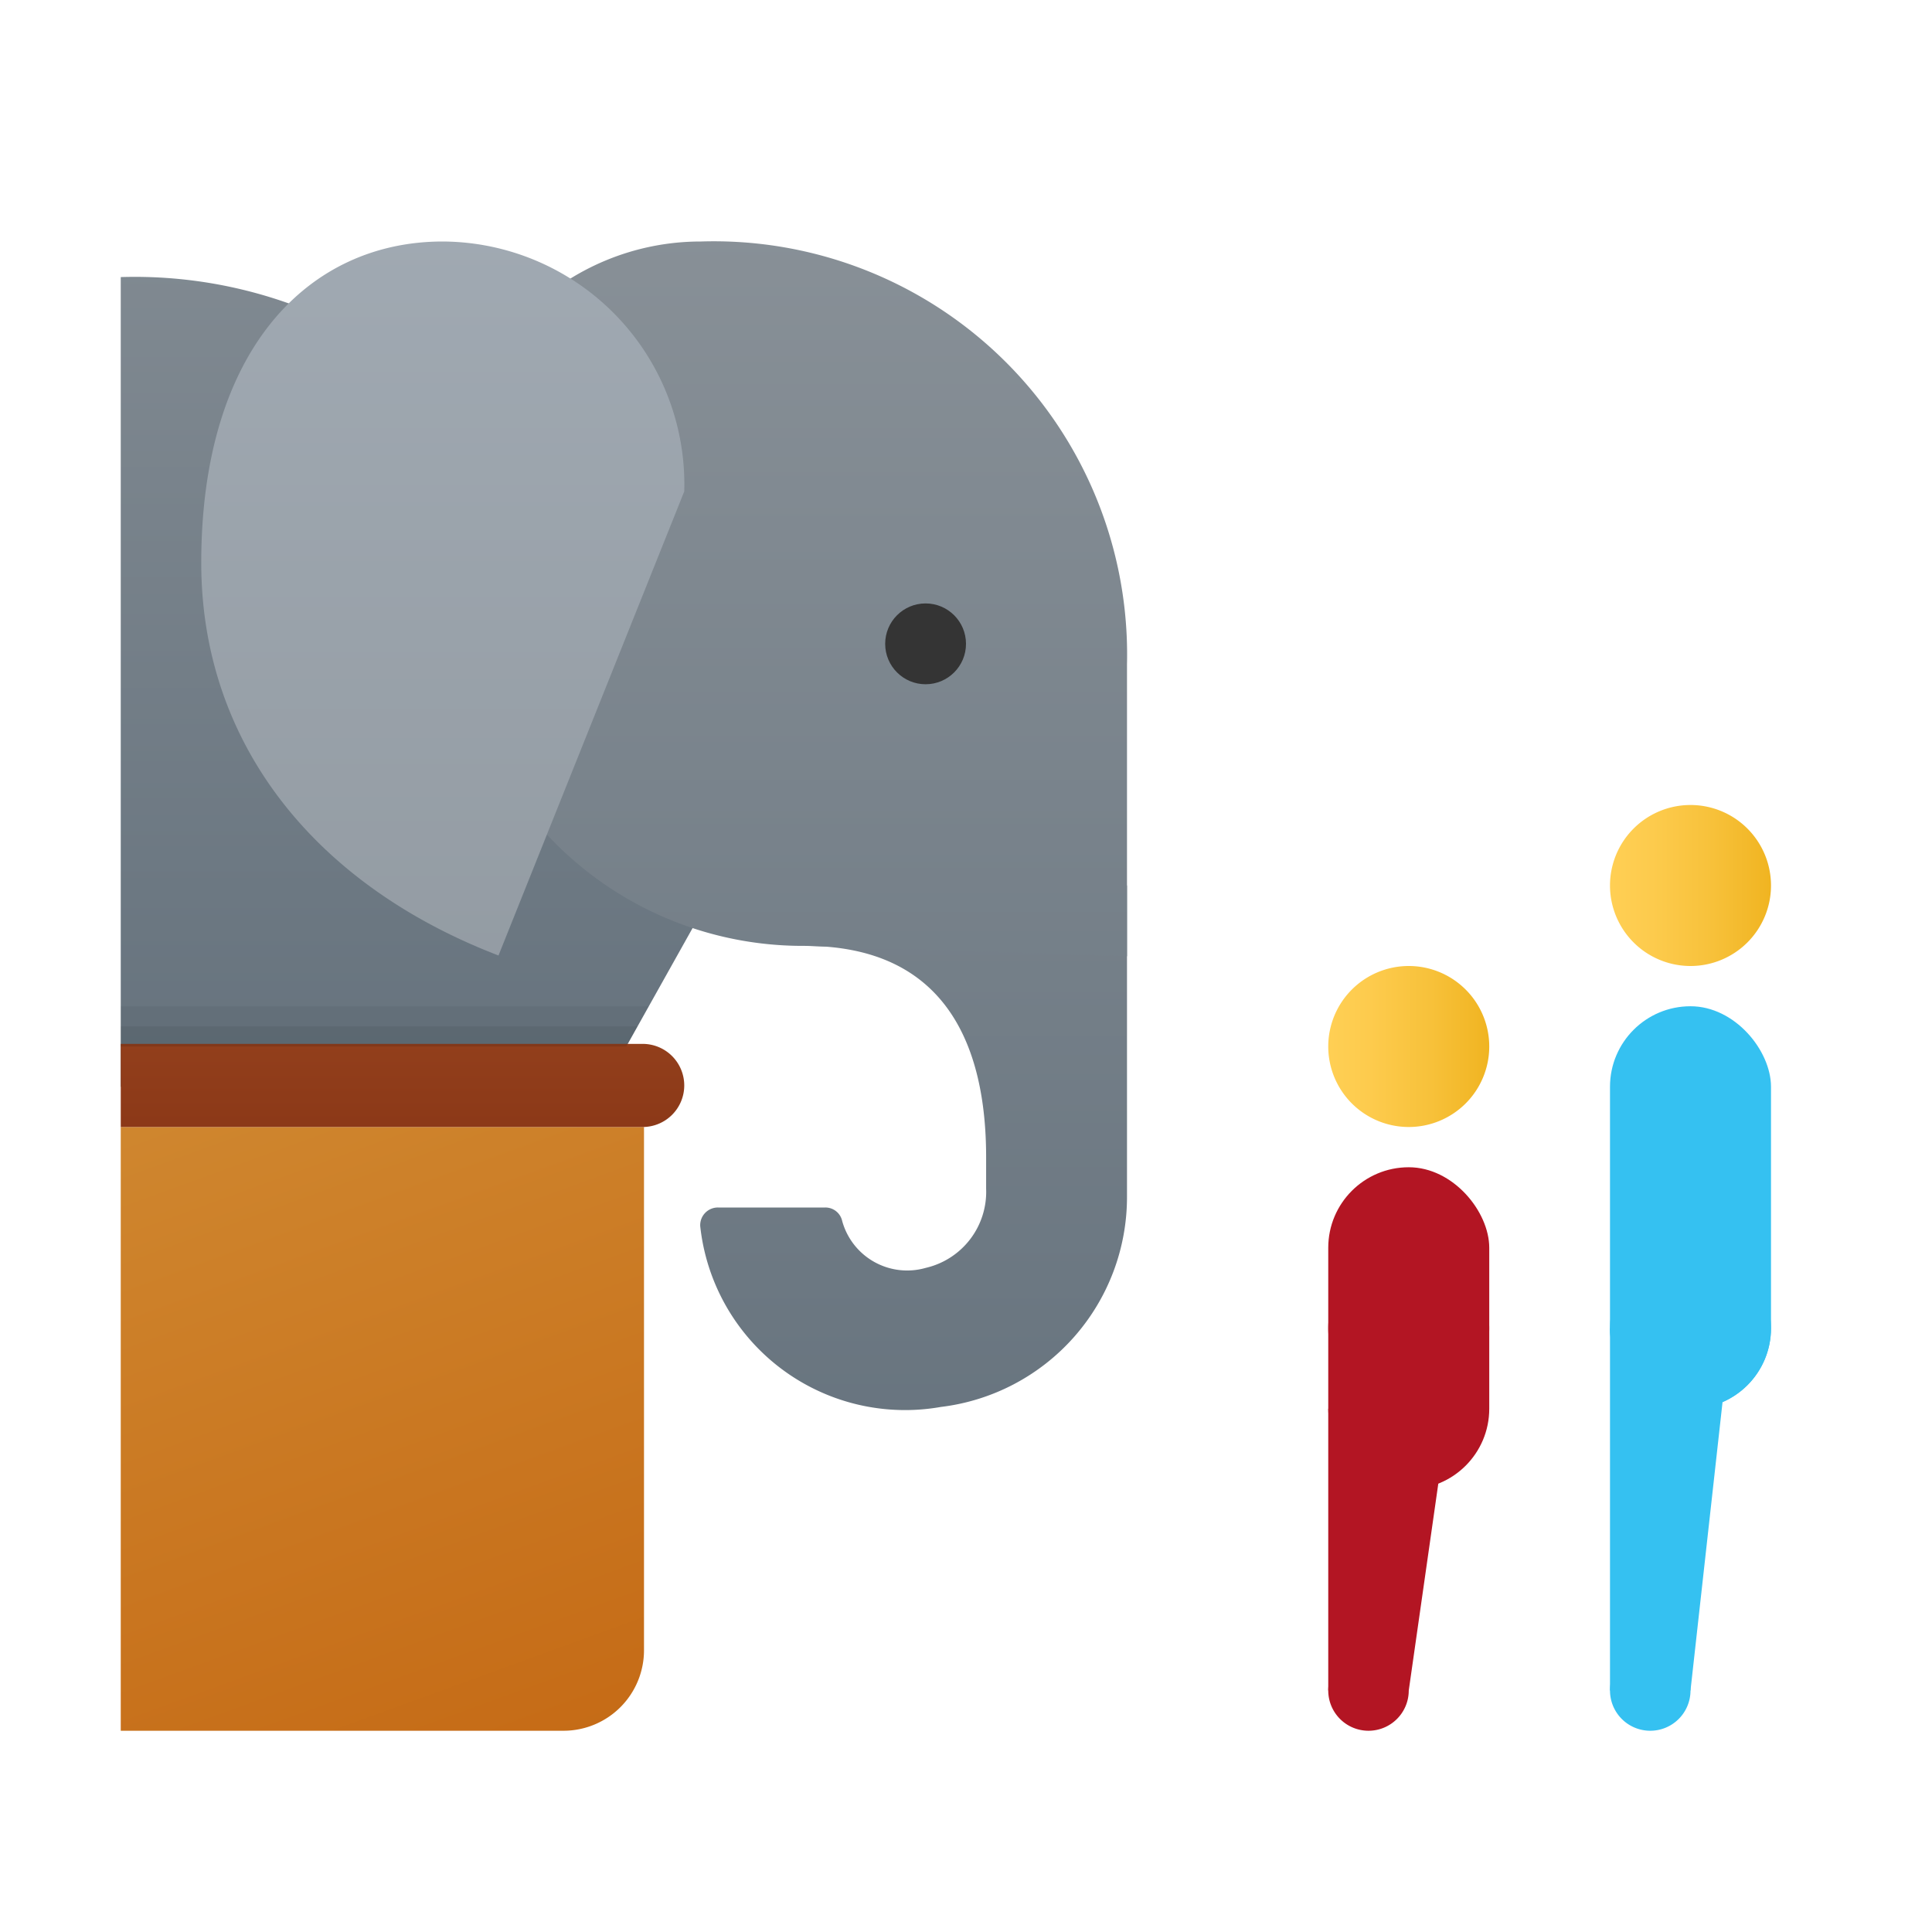 <svg xmlns="http://www.w3.org/2000/svg" xmlns:xlink="http://www.w3.org/1999/xlink" viewBox="0 0 48 48" width="48px" height="48px"><defs><linearGradient id="3izcHbrcJnexpjJ~BtDipb" x1="10.205" x2="10.205" y1=".199" y2="28.491" data-name="Безымянный градиент 4" gradientUnits="userSpaceOnUse"><stop offset="0" stop-color="#889097"/><stop offset="1" stop-color="#64717c"/></linearGradient><linearGradient id="3izcHbrcJnexpjJ~BtDipa" x1="40" x2="44" y1="-2002" y2="-2002" data-name="Безымянный градиент 208" gradientTransform="matrix(1 0 0 -1 0 -1980)" gradientUnits="userSpaceOnUse"><stop offset="0" stop-color="#ffcf54"/><stop offset=".261" stop-color="#fdcb4d"/><stop offset=".639" stop-color="#f7c13a"/><stop offset="1" stop-color="#f0b421"/></linearGradient><linearGradient id="3izcHbrcJnexpjJ~BtDipc" x1="33" x2="37" y1="-2006" y2="-2006" xlink:href="#3izcHbrcJnexpjJ~BtDipa"/><linearGradient id="3izcHbrcJnexpjJ~BtDipd" x1="22.697" x2="22.697" y1="5.714" y2="39.264" xlink:href="#3izcHbrcJnexpjJ~BtDipb"/><linearGradient id="3izcHbrcJnexpjJ~BtDipe" x1="19.629" x2="19.629" y1="5.717" y2="39.602" xlink:href="#3izcHbrcJnexpjJ~BtDipb"/><linearGradient id="3izcHbrcJnexpjJ~BtDipf" x1="11" x2="11" y1="4.387" y2="30.815" data-name="Безымянный градиент 11" gradientUnits="userSpaceOnUse"><stop offset="0" stop-color="#a1aab3"/><stop offset="1" stop-color="#8f979e"/></linearGradient><linearGradient id="3izcHbrcJnexpjJ~BtDipg" x1="3.208" x2="14.612" y1="18.213" y2="49.544" gradientUnits="userSpaceOnUse"><stop offset="0" stop-color="#d4943b"/><stop offset="1" stop-color="#c2620e"/></linearGradient><linearGradient id="3izcHbrcJnexpjJ~BtDiph" x1="10" x2="10" y1="20.5" y2="33.676" gradientUnits="userSpaceOnUse"><stop offset="0" stop-color="#a34f27"/><stop offset=".587" stop-color="#8b3817"/><stop offset="1" stop-color="#802d10"/></linearGradient></defs><path fill="url(#3izcHbrcJnexpjJ~BtDipb)" d="M14.773,20.72V18.303A11.424,11.424,0,0,0,3,6.884V27H15l2.409-4.303Z"/><path fill="url(#3izcHbrcJnexpjJ~BtDipa)" d="M40,22a2,2,0,1,0,1.999-2A2,2,0,0,0,40,22Z"/><path fill="url(#3izcHbrcJnexpjJ~BtDipc)" d="M33,26a2,2,0,1,0,1.999-2A2,2,0,0,0,33,26Z"/><path fill="url(#3izcHbrcJnexpjJ~BtDipd)" d="M26.197,21.818H20.045L20,23.5c3.515,0,4.5,2.5,4.5,5.25v.781A1.939,1.939,0,0,1,23,31.5a1.674,1.674,0,0,1-2.076-1.164A.427.427,0,0,0,20.5,30H17.84a.439.439,0,0,0-.443.464,5.119,5.119,0,0,0,5.979,4.491A5.253,5.253,0,0,0,28,29.726V22Z"/><path fill="url(#3izcHbrcJnexpjJ~BtDipe)" d="M17.409,6h0A10.267,10.267,0,0,1,28,16.5v7.258L20,23.5a8.685,8.685,0,0,1-8.742-8.712V12.152A6.152,6.152,0,0,1,17.409,6Z"/><circle cx="22.996" cy="15.996" r="1.004" fill="#343434"/><path fill="url(#3izcHbrcJnexpjJ~BtDipf)" d="M17,12.209A6.033,6.033,0,0,0,11,6C7.686,6,5,8.661,5,13.983c0,4.435,2.769,7.983,7.385,9.756Z"/><path fill="url(#3izcHbrcJnexpjJ~BtDipg)" d="M3,28H16a0,0,0,0,1,0,0V41a2,2,0,0,1-2,2H3a0,0,0,0,1,0,0V28A0,0,0,0,1,3,28Z"/><path fill="url(#3izcHbrcJnexpjJ~BtDiph)" d="M3,25.935H15.967A1.033,1.033,0,0,1,17,26.967v0A1.033,1.033,0,0,1,15.967,28H3a0,0,0,0,1,0,0V25.935A0,0,0,0,1,3,25.935Z"/><path fill="#35c1f1" d="M40,33a2,2,0,1,0,1.999-2A2,2,0,0,0,40,33Z"/><path fill="#35c1f1" d="M40,42a1,1,0,1,0,1-1A1.0 1,0,0,0,40,42Z"/><polygon fill="#35c1f1" points="42 42 40 42 40 33 43 33 42 42"/><rect width="4" height="10" x="40" y="25" fill="#35c1f1" rx="2"/><path fill="#b31523" d="M33,33a2,2,0,1,0,1.999-2A2,2,0,0,0,33,33Z"/><path fill="#b31523" d="M33,42a1,1,0,1,0,1-1A1.0 1,0,0,0,33,42Z"/><polygon fill="#b31523" points="35 42 33 42 33 35 36 35 35 42"/><rect width="4" height="8" x="33" y="29" fill="#b31523" rx="2"/><path d="M3,25v1H15.56l.28-.5.28-.5Z" opacity=".05"/><path d="M3,25.5V26H15.56l.28-.5Z" opacity=".07"/></svg>